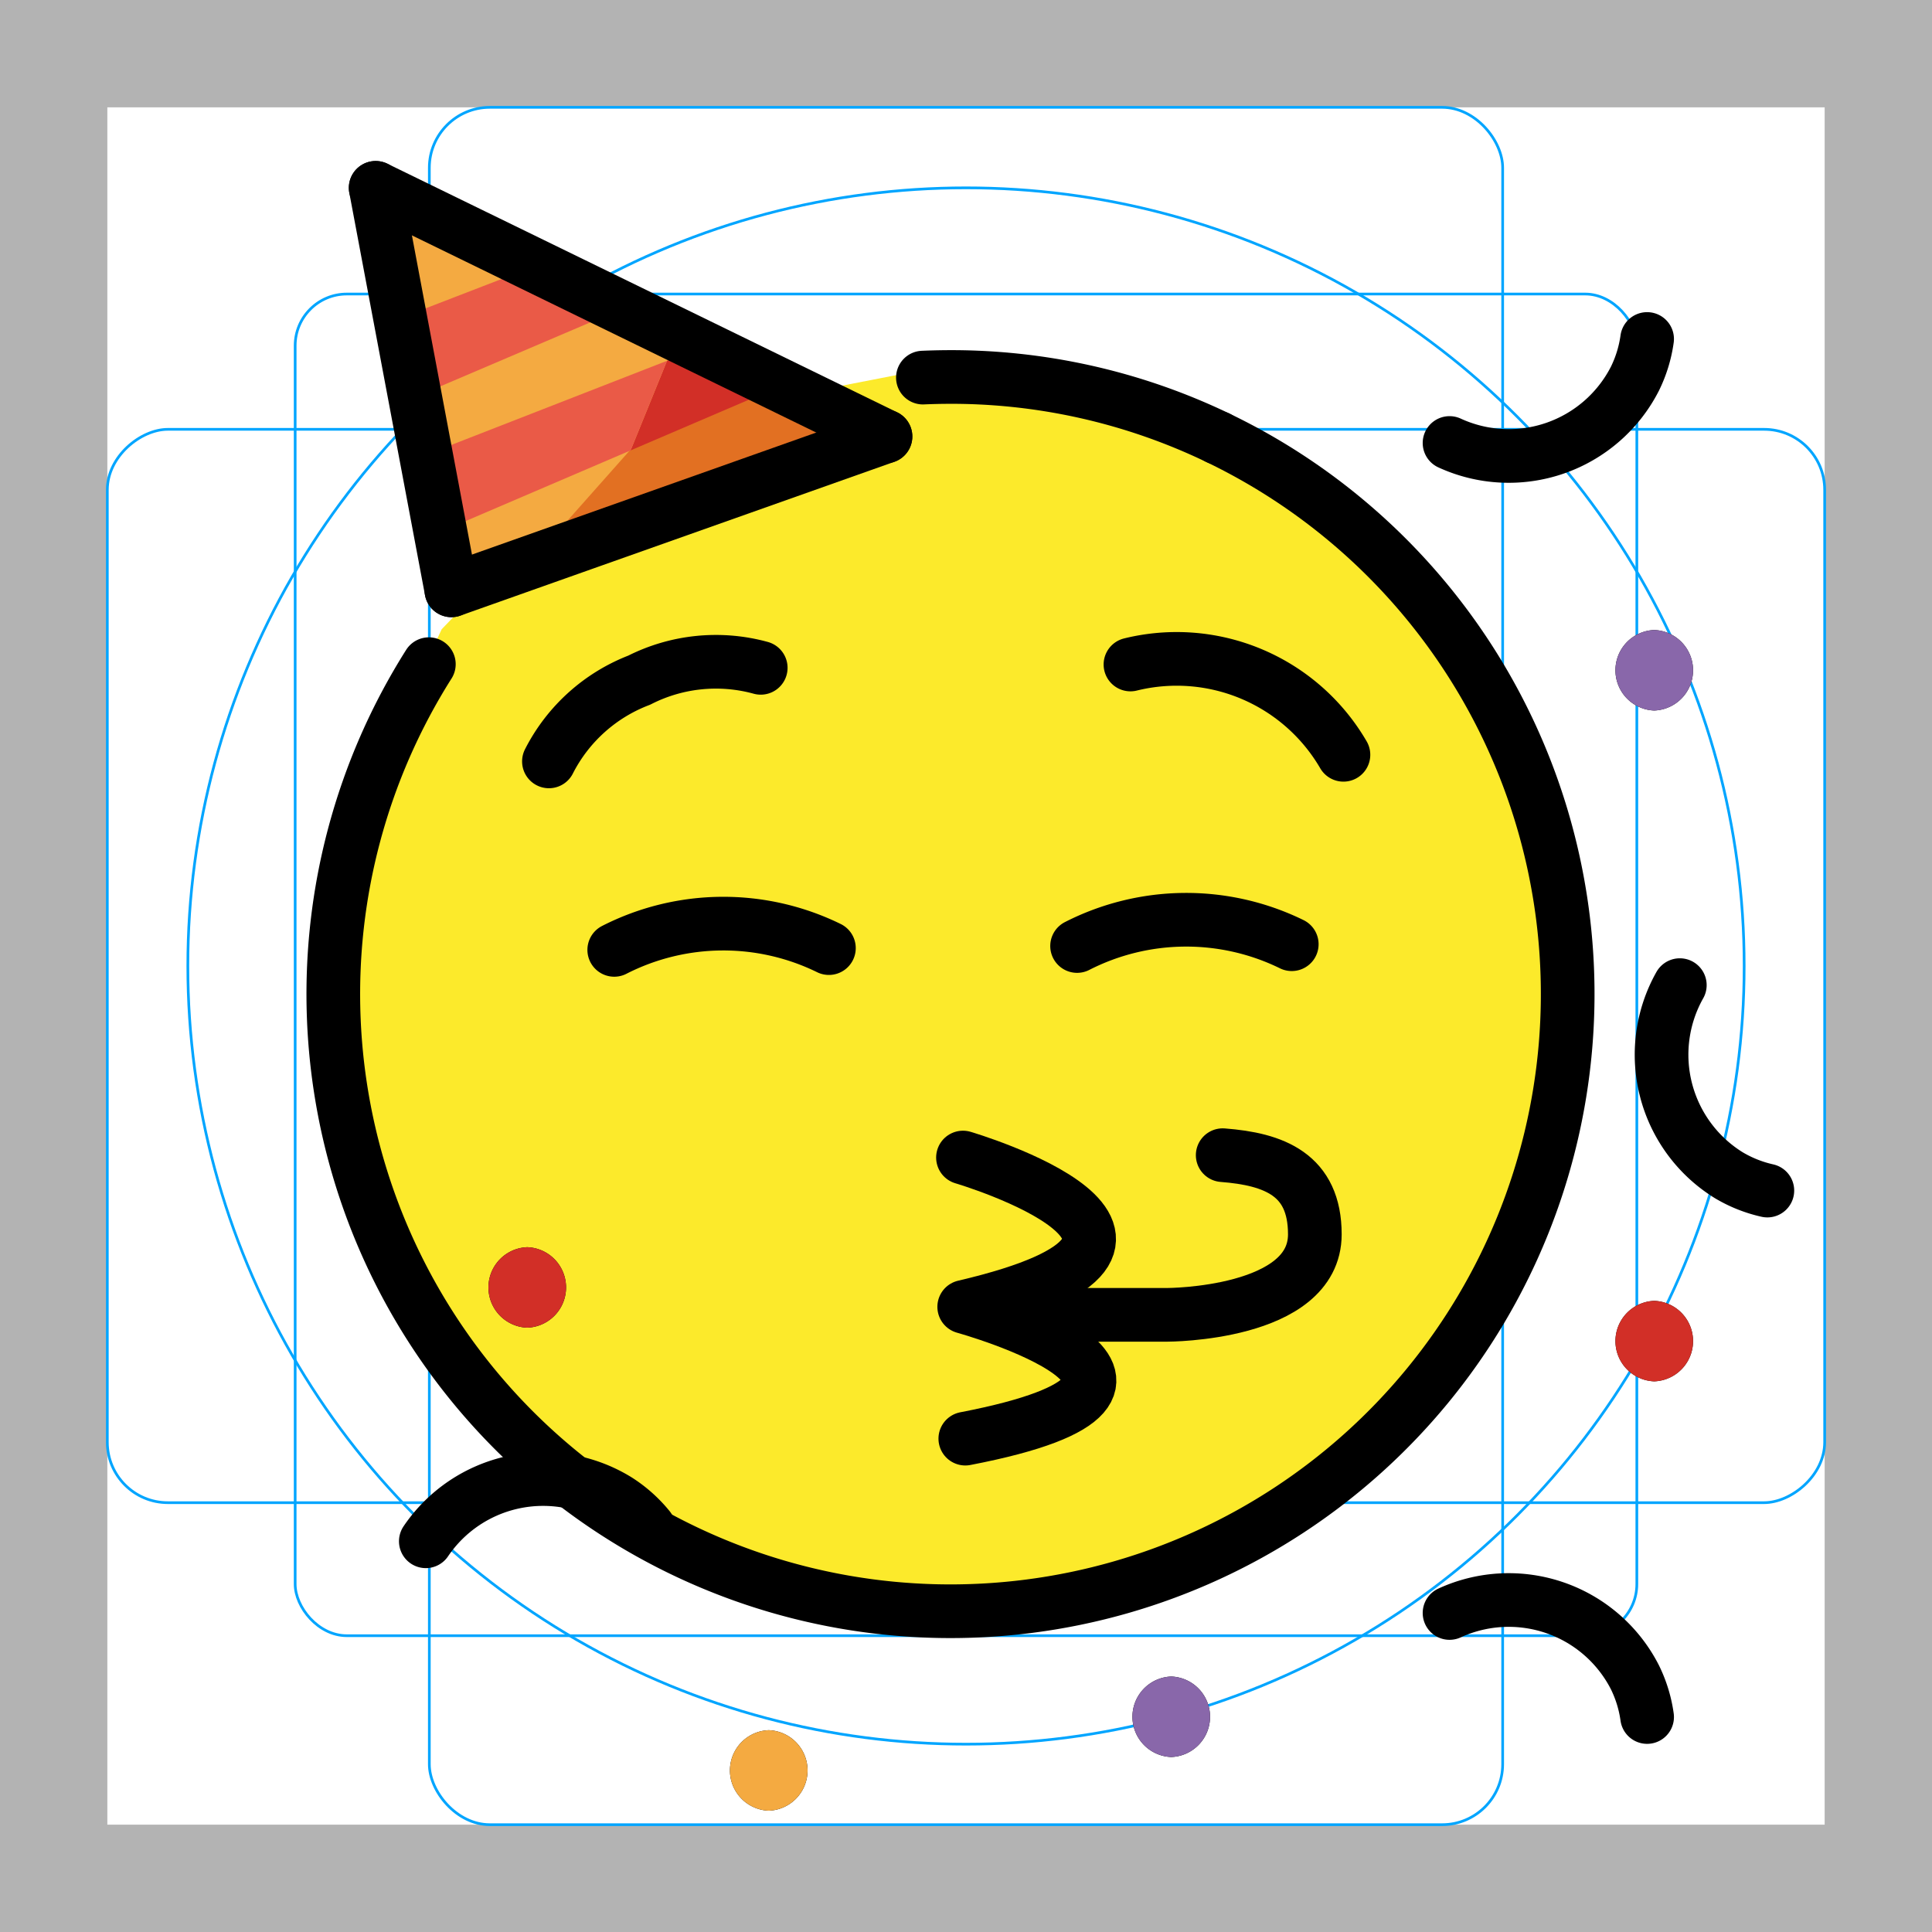 <svg id="emoji" xmlns="http://www.w3.org/2000/svg" viewBox="0 0 72 72">
  <g id="grid">
    <path d="M68,4V68H4V4H68m4-4H0V72H72V0Z" fill="#b3b3b3"/>
    <rect x="11" y="10.958" width="50" height="50" rx="1.923" fill="none" stroke="#00a5ff" stroke-miterlimit="10" stroke-width="0.1"/>
    <rect x="16" y="4" width="40" height="64" rx="2.254" fill="none" stroke="#00a5ff" stroke-miterlimit="10" stroke-width="0.1"/>
    <rect x="16" y="4" width="40" height="64" rx="2.254" transform="translate(72) rotate(90)" fill="none" stroke="#00a5ff" stroke-miterlimit="10" stroke-width="0.1"/>
    <circle cx="36" cy="36" r="29" fill="none" stroke="#00a5ff" stroke-miterlimit="10" stroke-width="0.1"/>
  </g>
  <g id="color">
    <g id="color-2" data-name="color">
      <polygon id="SVGID" points="35.444 13.582 26.739 15.276 21.393 18.324 16.46 23.45 13 30.867 13 43.319 18.649 52.805 26.739 58.305 35.444 60 42.687 58.839 50.464 54.47 55.619 48.255 58.645 38.961 57.889 30.908 54.046 22.926 49.799 18.566 42.486 14.671 35.444 13.582" fill="#fcea2b"/>
    </g>
    <polygon points="14.5 7.5 16.5 22.5 32.5 16.5 14.5 7.5" fill="#f4aa41"/>
    <polyline points="26.421 13.46 32.5 16.5 19.349 21.432" fill="#e27022"/>
    <polygon points="14.833 11.888 20.058 9.871 22.891 11.633 15 15 14.833 11.888" fill="#ea5a47"/>
    <polyline points="24.858 13.446 26 13 30 14 23.5 16.785" fill="#d22f27"/>
    <polyline points="23.5 16.785 15.996 20 15.833 16.966 24.858 13.446" fill="#ea5a47"/>
  </g>
  <g id="line">
    <g>
      <g id="line-2" data-name="line">
        <path d="M35.887,43.138s10.551,3.108.046,5.564c0,0,10.482,2.901.041,4.912" fill="none" stroke="#000" stroke-linecap="round" stroke-linejoin="round" stroke-width="2"/>
        <path d="M20.457,28.375a6.306,6.306,0,0,1,3.366-3.028,6.304,6.304,0,0,1,4.527-.459" fill="none" stroke="#000" stroke-linecap="round" stroke-linejoin="round" stroke-width="2"/>
        <path d="M50.066,28.129a7.19,7.19,0,0,0-7.937-3.365" fill="none" stroke="#000" stroke-linecap="round" stroke-linejoin="round" stroke-width="2"/>
        <path d="M22.891,35.399a8.941,8.941,0,0,1,8-.066" fill="none" stroke="#000" stroke-linecap="round" stroke-linejoin="round" stroke-width="2"/>
        <path d="M40.14,35.255a8.941,8.941,0,0,1,8-.067" fill="none" stroke="#000" stroke-linecap="round" stroke-linejoin="round" stroke-width="2"/>
        <path d="M45.385,16.314a23.001,23.001,0,1,1-29.403,8.438" fill="none" stroke="#000" stroke-linecap="round" stroke-linejoin="round" stroke-width="2"/>
        <path d="M34.394,14.072q.416-.018.836-.022a22.906,22.906,0,0,1,10.155,2.264" fill="none" stroke="#000" stroke-linecap="round" stroke-linejoin="round" stroke-width="2"/>
      </g>
      <g>
        <line x1="16.822" y1="22" x2="14" y2="7" fill="none" stroke="#000" stroke-linecap="round" stroke-linejoin="round" stroke-width="2"/>
        <line x1="33" y1="16.266" x2="14" y2="7" fill="none" stroke="#000" stroke-linecap="round" stroke-linejoin="round" stroke-width="2"/>
        <line x1="16.822" y1="22" x2="33" y2="16.266" fill="none" stroke="#000" stroke-linecap="round" stroke-linejoin="round" stroke-width="2"/>
      </g>
      <path d="M61.383,12.633a4.876,4.876,0,0,1-.456,1.484A5.279,5.279,0,0,1,54.02,16.509" fill="none" stroke="#000" stroke-linecap="round" stroke-linejoin="round" stroke-width="2"/>
      <path d="M65.864,44.369a4.879,4.879,0,0,1-1.442-.575,5.279,5.279,0,0,1-1.82-7.081" fill="none" stroke="#000" stroke-linecap="round" stroke-linejoin="round" stroke-width="2"/>
      <path d="M61.383,63.988a4.876,4.876,0,0,0-.456-1.484A5.279,5.279,0,0,0,54.02,60.111" fill="none" stroke="#000" stroke-linecap="round" stroke-linejoin="round" stroke-width="2"/>
      <path d="M24.177,56.945a4.876,4.876,0,0,0-1.158-1.034,5.279,5.279,0,0,0-7.15,1.528" fill="none" stroke="#000" stroke-linecap="round" stroke-linejoin="round" stroke-width="2"/>
      <path d="M61.649,26.479a1.501,1.501,0,0,0,0-3,1.501,1.501,0,0,0,0,3Z"/>
      <path d="M61.649,51.479a1.501,1.501,0,0,0,0-3,1.501,1.501,0,0,0,0,3Z"/>
      <path d="M28.649,67.479a1.501,1.501,0,0,0,0-3,1.501,1.501,0,0,0,0,3Z"/>
      <path d="M19.649,49.479a1.501,1.501,0,0,0,0-3,1.501,1.501,0,0,0,0,3Z"/>
      <path d="M43.649,65.479a1.501,1.501,0,0,0,0-3,1.501,1.501,0,0,0,0,3Z"/>
    </g>
    <path d="M38,49h5.5S49,49,49,46c0-2.232-1.522-2.803-3.434-2.95" fill="none" stroke="#000" stroke-linecap="round" stroke-linejoin="round" stroke-width="2"/>
  </g>
  <g id="color-foreground">
    <path d="M61.649,26.479a1.501,1.501,0,0,0,0-3,1.501,1.501,0,0,0,0,3Z" fill="#8967aa"/>
    <path d="M43.649,65.479a1.501,1.501,0,0,0,0-3,1.501,1.501,0,0,0,0,3Z" fill="#8967aa"/>
    <path d="M28.649,67.479a1.501,1.501,0,0,0,0-3,1.501,1.501,0,0,0,0,3Z" fill="#f4aa41"/>
    <path d="M19.649,49.479a1.501,1.501,0,0,0,0-3,1.501,1.501,0,0,0,0,3Z" fill="#d22f27"/>
    <path d="M61.649,51.479a1.501,1.501,0,0,0,0-3,1.501,1.501,0,0,0,0,3Z" fill="#d22f27"/>
  </g>
</svg>
